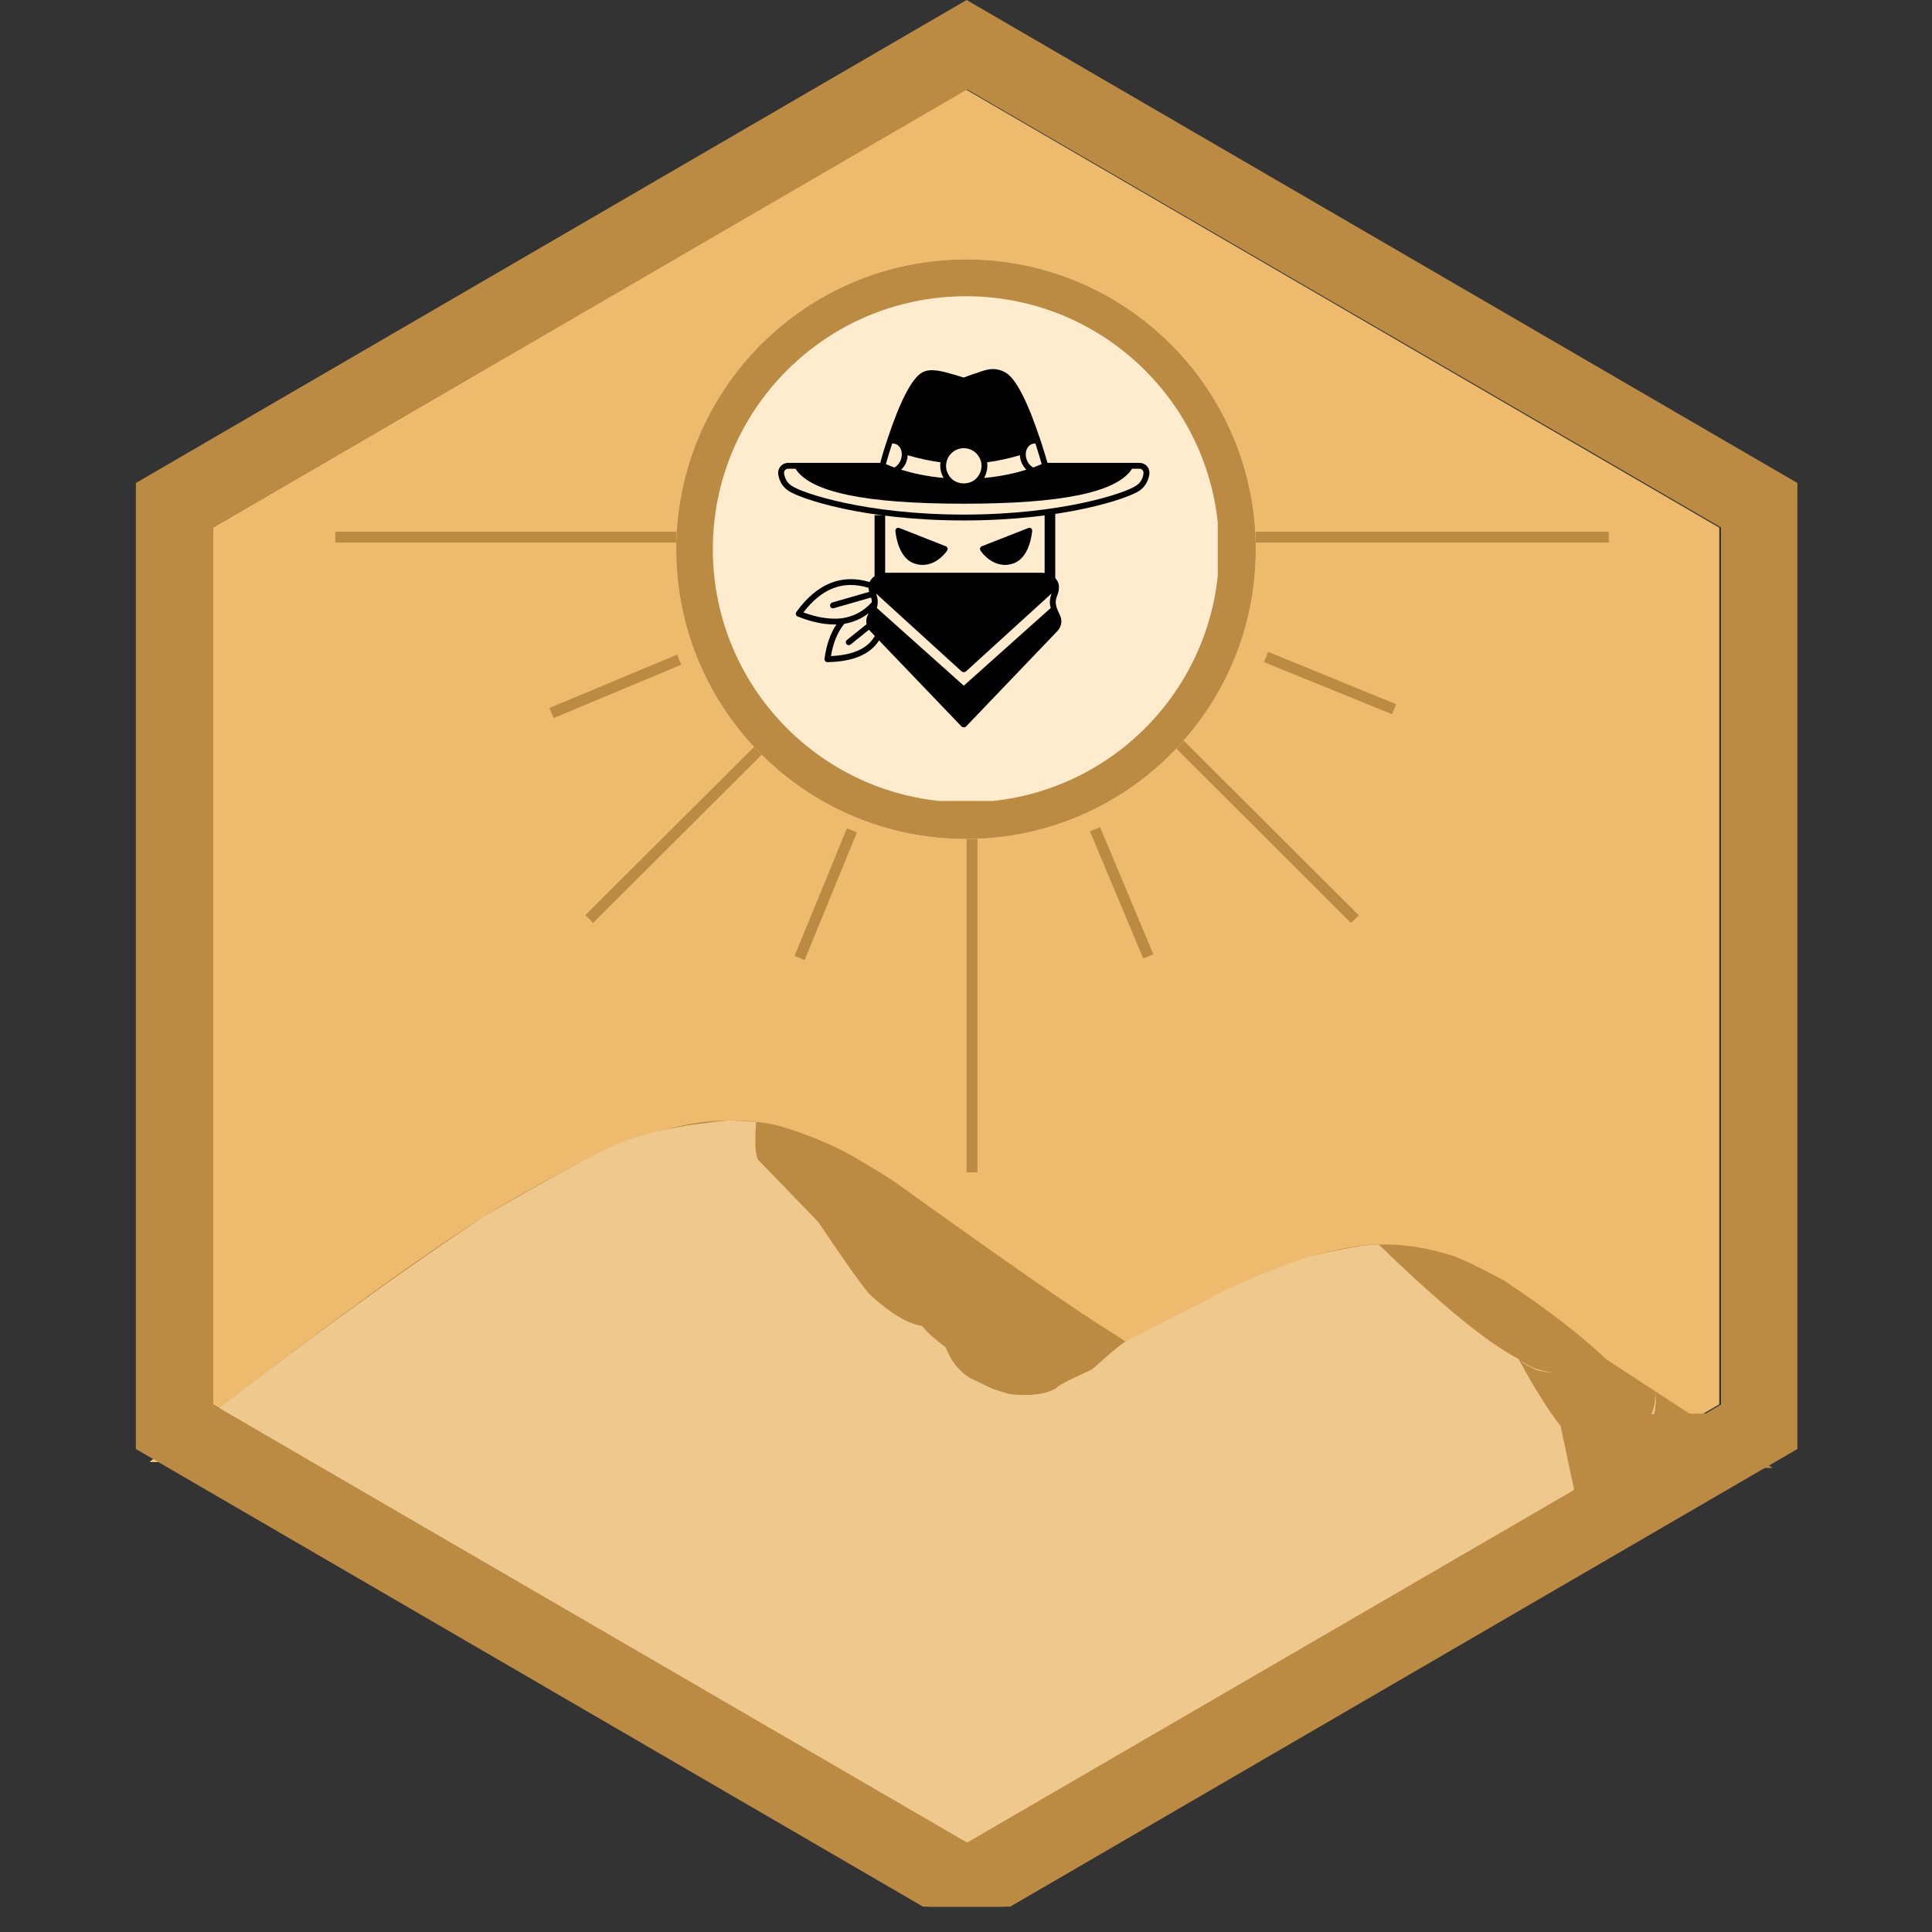 <svg xmlns="http://www.w3.org/2000/svg" xmlns:xlink="http://www.w3.org/1999/xlink" width="50" zoomAndPan="magnify" viewBox="0 0 37.5 37.5" height="50" preserveAspectRatio="xMidYMid meet" version="1.0"><rect x="0" y="0" width="37.5" height="37.5" fill="#333333" stroke="none"/><defs><clipPath id="82f23ac700"><path d="M 4.129 1.738 L 33.371 1.738 L 33.371 35.762 L 4.129 35.762 Z M 4.129 1.738 " clip-rule="nonzero"/></clipPath><clipPath id="3e2c0b2751"><path d="M 18.75 1.738 L 33.371 10.242 L 33.371 27.258 L 18.75 35.762 L 4.129 27.258 L 4.129 10.242 L 18.75 1.738 " clip-rule="nonzero"/></clipPath><clipPath id="8e392f5232"><path d="M 2.906 21.742 L 26 21.742 L 26 28.492 L 2.906 28.492 Z M 2.906 21.742 " clip-rule="nonzero"/></clipPath><clipPath id="07b45b1a1a"><path d="M 16 24 L 34.406 24 L 34.406 28.492 L 16 28.492 Z M 16 24 " clip-rule="nonzero"/></clipPath><clipPath id="a230ef7088"><path d="M 2.906 21.742 L 26 21.742 L 26 28.492 L 2.906 28.492 Z M 2.906 21.742 " clip-rule="nonzero"/></clipPath><clipPath id="297531f547"><path d="M 16 24 L 32 24 L 32 28.492 L 16 28.492 Z M 16 24 " clip-rule="nonzero"/></clipPath><clipPath id="0f5777948d"><path d="M 31 27 L 33 27 L 33 28.492 L 31 28.492 Z M 31 27 " clip-rule="nonzero"/></clipPath><clipPath id="a55333a5b9"><path d="M 4.129 27.656 L 33.484 27.656 L 33.484 37.008 L 4.129 37.008 Z M 4.129 27.656 " clip-rule="nonzero"/></clipPath><clipPath id="122c4c37e6"><path d="M 18.75 37.5 L 33.371 27.656 L 4.129 27.656 L 18.75 37.5 " clip-rule="nonzero"/></clipPath><clipPath id="0f57fad0b8"><path d="M 2.637 0 L 34.887 0 L 34.887 37.008 L 2.637 37.008 Z M 2.637 0 " clip-rule="nonzero"/></clipPath><clipPath id="ca612f02bd"><path d="M 18.762 0 L 34.887 9.375 L 34.887 28.125 L 18.762 37.5 L 2.637 28.125 L 2.637 9.375 L 18.762 0 " clip-rule="nonzero"/></clipPath><clipPath id="e57e8160b2"><path d="M 16 7.758 L 22 7.758 L 22 14 L 16 14 Z M 16 7.758 " clip-rule="nonzero"/></clipPath><clipPath id="209c855f7c"><path d="M 22 10 L 31.242 10 L 31.242 11 L 22 11 Z M 22 10 " clip-rule="nonzero"/></clipPath><clipPath id="eb3f0bbb6f"><path d="M 6.492 10 L 16 10 L 16 11 L 6.492 11 Z M 6.492 10 " clip-rule="nonzero"/></clipPath><clipPath id="75677a346f"><path d="M 18 13 L 19 13 L 19 22.758 L 18 22.758 Z M 18 13 " clip-rule="nonzero"/></clipPath><clipPath id="f66a35fb3e"><path d="M 30 27 L 35 27 L 35 29 L 30 29 Z M 30 27 " clip-rule="nonzero"/></clipPath><clipPath id="5899df3ec5"><path d="M 30.242 27.469 L 33.91 26.691 L 34.223 28.16 L 30.555 28.938 Z M 30.242 27.469 " clip-rule="nonzero"/></clipPath><clipPath id="38ae69bb57"><path d="M 30.242 27.469 L 33.91 26.691 L 34.223 28.16 L 30.555 28.938 Z M 30.242 27.469 " clip-rule="nonzero"/></clipPath><clipPath id="621249a289"><path d="M 13.125 5.035 L 24.375 5.035 L 24.375 16.285 L 13.125 16.285 Z M 13.125 5.035 " clip-rule="nonzero"/></clipPath><clipPath id="38b6a16404"><path d="M 18.75 5.035 C 15.645 5.035 13.125 7.555 13.125 10.66 C 13.125 13.77 15.645 16.285 18.75 16.285 C 21.855 16.285 24.375 13.77 24.375 10.66 C 24.375 7.555 21.855 5.035 18.75 5.035 " clip-rule="nonzero"/></clipPath><clipPath id="17ca104689"><path d="M 13.836 5.75 L 23.789 5.75 L 23.789 15.699 L 13.836 15.699 Z M 13.836 5.75 " clip-rule="nonzero"/></clipPath><clipPath id="b03b8d5da7"><path d="M 18.75 5.75 C 16.035 5.75 13.836 7.949 13.836 10.66 C 13.836 13.375 16.035 15.574 18.75 15.574 C 21.465 15.574 23.664 13.375 23.664 10.66 C 23.664 7.949 21.465 5.75 18.75 5.75 " clip-rule="nonzero"/></clipPath><clipPath id="23053a70a2"><path d="M 15.098 7.109 L 22.316 7.109 L 22.316 11 L 15.098 11 Z M 15.098 7.109 " clip-rule="nonzero"/></clipPath><clipPath id="0b9974d94c"><path d="M 15.098 11 L 21 11 L 21 14.121 L 15.098 14.121 Z M 15.098 11 " clip-rule="nonzero"/></clipPath></defs><g clip-path="url(#82f23ac700)"><g clip-path="url(#3e2c0b2751)"><path fill="#edba6e" d="M 4.129 1.738 L 33.371 1.738 L 33.371 35.762 L 4.129 35.762 Z M 4.129 1.738 " fill-opacity="1" fill-rule="nonzero"/></g></g><g clip-path="url(#8e392f5232)"><path fill="#bb8b44" d="M 14.145 21.746 L 13.801 21.762 C 13.332 21.805 12.812 21.93 12.246 22.141 C 11.855 22.246 11.062 22.641 9.871 23.324 C 8.559 24.082 6.234 25.766 2.906 28.375 L 10.809 28.492 L 25.797 28.492 C 23.984 27.391 22.594 26.523 21.621 25.891 C 20.965 25.492 19.559 24.516 17.395 22.961 C 17.148 22.797 16.906 22.648 16.668 22.512 C 16.285 22.277 15.812 22.07 15.25 21.891 C 14.977 21.801 14.605 21.75 14.145 21.746 Z M 14.145 21.746 " fill-opacity="1" fill-rule="nonzero"/></g><g clip-path="url(#07b45b1a1a)"><path fill="#bb8b44" d="M 26.867 24.156 L 26.816 24.156 C 26.312 24.145 25.598 24.309 24.68 24.656 C 24.27 24.824 23.785 25.051 23.219 25.324 C 21.629 26.172 20.652 26.68 20.293 26.848 C 19.805 27.07 19.422 27.223 19.145 27.309 C 18.316 27.586 17.41 27.676 16.43 27.578 L 24.086 28.492 L 34.406 28.492 L 31.176 26.383 C 30.688 25.918 30.023 25.406 29.188 24.852 C 28.66 24.57 28.316 24.406 28.148 24.359 C 27.688 24.219 27.262 24.152 26.867 24.156 Z M 26.867 24.156 " fill-opacity="1" fill-rule="nonzero"/></g><g clip-path="url(#a230ef7088)"><path fill="#efc88d" d="M 14.172 21.746 L 14.145 21.746 C 13.184 21.84 12.469 21.992 11.988 22.207 C 11.562 22.383 10.699 22.852 9.395 23.609 C 7.5 24.871 5.336 26.457 2.906 28.375 L 10.809 28.492 L 25.797 28.492 C 24.184 27.512 22.867 26.691 21.852 26.039 L 21.188 26.586 L 20.484 26.957 C 20.406 27 20.324 27.027 20.238 27.047 C 20 27.09 19.777 27.09 19.562 27.051 L 19.273 26.961 L 18.812 26.738 C 18.605 26.602 18.453 26.41 18.359 26.156 C 18.133 25.984 17.977 25.844 17.895 25.734 C 17.633 25.703 17.293 25.5 16.879 25.125 C 16.68 24.887 16.352 24.418 15.883 23.719 L 14.727 22.523 C 14.66 22.457 14.645 22.207 14.676 21.777 Z M 14.172 21.746 " fill-opacity="1" fill-rule="nonzero"/></g><path fill="#efc88d" d="M 29.52 26.41 L 29.574 26.457 L 29.633 26.496 L 29.695 26.531 L 29.758 26.562 L 29.824 26.59 L 29.891 26.609 L 29.961 26.621 L 30.035 26.633 L 30.113 26.637 L 30.113 26.629 L 30.07 26.629 C 30.039 26.625 30.008 26.621 29.98 26.613 C 29.922 26.602 29.863 26.586 29.805 26.566 C 29.777 26.555 29.75 26.543 29.723 26.531 L 29.684 26.512 C 29.633 26.48 29.578 26.449 29.52 26.41 " fill-opacity="1" fill-rule="nonzero"/><g clip-path="url(#297531f547)"><path fill="#efc88d" d="M 26.762 24.156 L 26.586 24.164 C 26.305 24.191 25.93 24.266 25.457 24.383 C 25.09 24.484 24.598 24.676 23.973 24.953 C 23.836 25.008 23.129 25.367 21.855 26.035 C 21.762 26.086 21.543 26.266 21.203 26.578 C 20.727 26.793 20.492 26.914 20.504 26.949 C 20.398 27 20.336 27.023 20.312 27.027 C 20.18 27.07 19.996 27.086 19.754 27.074 C 19.062 27.352 18.566 27.504 18.258 27.535 C 17.574 27.629 16.98 27.645 16.473 27.582 L 24.086 28.492 L 31.711 28.492 L 31.523 28.355 C 30.84 28.09 30.48 27.93 30.445 27.883 C 30.117 27.477 29.797 26.977 29.477 26.379 C 28.863 26.059 27.957 25.316 26.762 24.156 Z M 26.762 24.156 " fill-opacity="1" fill-rule="nonzero"/></g><path fill="#efc88d" d="M 16.434 27.578 L 16.438 27.578 C 16.441 27.578 16.445 27.578 16.453 27.582 L 16.434 27.578 " fill-opacity="1" fill-rule="nonzero"/><g clip-path="url(#0f5777948d)"><path fill="#efc88d" d="M 32.129 27.008 L 32.129 27.043 C 32.133 27.164 32.117 27.281 32.078 27.395 C 32.043 27.484 32.012 27.547 31.988 27.586 C 31.957 27.637 31.926 27.684 31.887 27.727 C 31.734 27.906 31.539 28.02 31.305 28.07 L 31.496 28.02 L 31.664 27.953 L 31.809 27.871 L 31.926 27.77 L 32.02 27.652 L 32.086 27.516 L 32.125 27.363 L 32.141 27.195 L 32.129 27.008 " fill-opacity="1" fill-rule="nonzero"/></g><g clip-path="url(#a55333a5b9)"><g clip-path="url(#122c4c37e6)"><path fill="#efc88d" d="M 4.129 27.656 L 33.309 27.656 L 33.309 37.5 L 4.129 37.5 Z M 4.129 27.656 " fill-opacity="1" fill-rule="nonzero"/></g></g><g clip-path="url(#0f57fad0b8)"><g clip-path="url(#ca612f02bd)"><path stroke-linecap="butt" transform="matrix(0.751, 0, 0, 0.75, 2.637, 0)" fill="none" stroke-linejoin="miter" d="M 21.484 0 L 42.969 12.5 L 42.969 37.5 L 21.484 50 L -0 37.5 L -0 12.5 L 21.484 0 " stroke="#bb8b44" stroke-width="4" stroke-opacity="1" stroke-miterlimit="4"/></g></g><g clip-path="url(#e57e8160b2)"><path fill="#bb8b44" d="M 18.867 13.09 C 20.34 13.09 21.539 11.895 21.539 10.426 C 21.539 8.953 20.34 7.758 18.867 7.758 C 17.395 7.758 16.195 8.953 16.195 10.422 C 16.195 11.891 17.395 13.09 18.867 13.09 Z M 18.867 7.969 C 20.223 7.969 21.328 9.066 21.328 10.422 C 21.328 11.777 20.223 12.875 18.867 12.875 C 17.512 12.875 16.406 11.777 16.406 10.422 C 16.406 9.066 17.512 7.969 18.867 7.969 Z M 18.867 7.969 " fill-opacity="1" fill-rule="nonzero"/></g><g clip-path="url(#209c855f7c)"><path fill="#bb8b44" d="M 22.293 10.32 L 31.227 10.32 L 31.227 10.531 L 22.293 10.531 Z M 22.293 10.32 " fill-opacity="1" fill-rule="nonzero"/></g><g clip-path="url(#eb3f0bbb6f)"><path fill="#bb8b44" d="M 6.508 10.32 L 15.441 10.32 L 15.441 10.531 L 6.508 10.531 Z M 6.508 10.32 " fill-opacity="1" fill-rule="nonzero"/></g><g clip-path="url(#75677a346f)"><path fill="#bb8b44" d="M 18.762 13.84 L 18.973 13.84 L 18.973 22.754 L 18.762 22.754 Z M 18.762 13.84 " fill-opacity="1" fill-rule="nonzero"/></g><path fill="#bb8b44" d="M 21.211 12.914 L 21.363 12.766 L 26.375 17.766 L 26.223 17.914 Z M 21.211 12.914 " fill-opacity="1" fill-rule="nonzero"/><path fill="#bb8b44" d="M 11.363 17.762 L 16.371 12.766 L 16.523 12.914 L 11.512 17.914 Z M 11.363 17.762 " fill-opacity="1" fill-rule="nonzero"/><path fill="#bb8b44" d="M 21.156 16.137 L 21.352 16.055 L 22.387 18.523 L 22.191 18.605 Z M 21.156 16.137 " fill-opacity="1" fill-rule="nonzero"/><path fill="#bb8b44" d="M 20.094 13.613 L 20.289 13.531 L 21 15.219 L 20.805 15.301 Z M 20.094 13.613 " fill-opacity="1" fill-rule="nonzero"/><path fill="#bb8b44" d="M 24.535 12.852 L 24.613 12.652 L 27.098 13.668 L 27.02 13.863 Z M 24.535 12.852 " fill-opacity="1" fill-rule="nonzero"/><path fill="#bb8b44" d="M 21.996 11.816 L 22.078 11.621 L 23.77 12.309 L 23.691 12.508 Z M 21.996 11.816 " fill-opacity="1" fill-rule="nonzero"/><path fill="#bb8b44" d="M 15.422 18.555 L 16.438 16.078 L 16.633 16.156 L 15.617 18.637 Z M 15.422 18.555 " fill-opacity="1" fill-rule="nonzero"/><path fill="#bb8b44" d="M 16.781 15.234 L 17.477 13.543 L 17.672 13.625 L 16.977 15.316 Z M 16.781 15.234 " fill-opacity="1" fill-rule="nonzero"/><path fill="#bb8b44" d="M 10.664 13.742 L 13.141 12.707 L 13.223 12.902 L 10.746 13.938 Z M 10.664 13.742 " fill-opacity="1" fill-rule="nonzero"/><path fill="#bb8b44" d="M 13.98 12.355 L 15.668 11.648 L 15.75 11.844 L 14.062 12.551 Z M 13.98 12.355 " fill-opacity="1" fill-rule="nonzero"/><g clip-path="url(#f66a35fb3e)"><g clip-path="url(#5899df3ec5)"><g clip-path="url(#38ae69bb57)"><path fill="#bb8b44" d="M 30.559 28.938 L 30.246 27.469 L 34.062 27.426 Z M 30.559 28.938 " fill-opacity="1" fill-rule="nonzero"/></g></g></g><g clip-path="url(#621249a289)"><g clip-path="url(#38b6a16404)"><path fill="#ffebce" d="M 13.125 5.035 L 24.375 5.035 L 24.375 16.285 L 13.125 16.285 Z M 13.125 5.035 " fill-opacity="1" fill-rule="nonzero"/><path stroke-linecap="butt" transform="matrix(0.75, 0, 0, 0.75, 13.125, 5.037)" fill="none" stroke-linejoin="miter" d="M 7.5 -0.002 C 3.359 -0.002 0 3.357 0 7.498 C 0 11.644 3.359 14.998 7.5 14.998 C 11.641 14.998 15 11.644 15 7.498 C 15 3.357 11.641 -0.002 7.5 -0.002 " stroke="#bb8b44" stroke-width="2" stroke-opacity="1" stroke-miterlimit="4"/></g></g><g clip-path="url(#17ca104689)"><g clip-path="url(#b03b8d5da7)"><path fill="#ffebce" d="M 13.836 5.75 L 23.637 5.75 L 23.637 15.547 L 13.836 15.547 Z M 13.836 5.75 " fill-opacity="1" fill-rule="nonzero"/></g></g><g clip-path="url(#23053a70a2)"><path fill="#000000" d="M 22.266 9.051 C 22.227 9.008 22.172 8.984 22.117 8.984 L 20.332 8.984 C 20.309 8.91 20.262 8.742 20.195 8.543 C 19.945 7.785 19.715 7.344 19.516 7.23 C 19.305 7.113 19.141 7.172 18.953 7.242 C 18.938 7.246 18.926 7.25 18.91 7.254 C 18.855 7.273 18.746 7.312 18.707 7.328 C 18.656 7.312 18.609 7.301 18.566 7.285 C 18.297 7.207 18.066 7.137 17.898 7.23 C 17.699 7.344 17.469 7.785 17.219 8.543 C 17.152 8.742 17.105 8.91 17.086 8.984 L 15.297 8.984 C 15.242 8.984 15.188 9.008 15.152 9.051 C 15.113 9.094 15.098 9.148 15.105 9.203 C 15.125 9.34 15.191 9.453 15.305 9.527 C 15.531 9.68 16.762 10.102 18.707 10.102 C 20.652 10.102 21.883 9.68 22.113 9.527 C 22.223 9.453 22.289 9.34 22.309 9.203 C 22.316 9.148 22.301 9.094 22.266 9.051 Z M 18.379 8.938 C 18.426 8.797 18.555 8.699 18.707 8.699 C 18.859 8.699 18.988 8.797 19.035 8.938 C 19.047 8.973 19.051 9.008 19.051 9.043 C 19.051 9.141 19.008 9.234 18.934 9.301 C 18.871 9.355 18.789 9.383 18.707 9.383 C 18.625 9.383 18.543 9.355 18.48 9.301 C 18.406 9.234 18.363 9.141 18.363 9.043 C 18.363 9.008 18.371 8.973 18.379 8.938 Z M 20.051 9.137 Z M 19.102 9.277 C 19.141 9.207 19.164 9.125 19.164 9.043 C 19.164 9.016 19.164 8.992 19.16 8.973 C 19.371 8.945 19.586 8.898 19.797 8.836 C 19.797 8.875 19.805 8.91 19.816 8.949 C 19.84 9.016 19.875 9.07 19.922 9.117 C 19.719 9.18 19.441 9.246 19.102 9.277 Z M 19.859 8.758 L 19.887 8.762 Z M 17.555 8.758 L 17.527 8.762 Z M 17.598 8.949 C 17.609 8.91 17.617 8.875 17.617 8.836 C 17.828 8.898 18.043 8.945 18.254 8.973 C 18.25 8.992 18.25 9.016 18.25 9.043 C 18.25 9.125 18.273 9.207 18.316 9.277 C 17.973 9.246 17.695 9.18 17.492 9.117 C 17.539 9.07 17.578 9.016 17.598 8.949 Z M 17.363 9.137 Z M 20.219 9.008 C 20.184 9.023 20.129 9.047 20.055 9.074 C 19.996 9.043 19.949 8.984 19.926 8.914 C 19.91 8.863 19.906 8.816 19.914 8.77 C 19.93 8.691 19.977 8.637 20.035 8.617 C 20.055 8.609 20.074 8.609 20.098 8.609 C 20.156 8.789 20.199 8.938 20.219 9.008 Z M 17.316 8.609 C 17.34 8.609 17.359 8.609 17.379 8.617 C 17.441 8.637 17.484 8.691 17.5 8.77 C 17.508 8.816 17.504 8.863 17.488 8.914 C 17.465 8.984 17.418 9.043 17.359 9.074 C 17.285 9.047 17.23 9.023 17.195 9.008 C 17.215 8.938 17.258 8.789 17.316 8.609 Z M 22.195 9.188 C 22.184 9.293 22.133 9.375 22.047 9.43 C 21.836 9.574 20.602 9.988 18.707 9.988 C 16.812 9.988 15.578 9.574 15.367 9.43 C 15.281 9.375 15.234 9.293 15.219 9.188 C 15.215 9.164 15.223 9.145 15.238 9.125 C 15.254 9.109 15.273 9.098 15.297 9.098 L 15.441 9.098 C 15.73 9.555 16.801 9.777 18.707 9.777 C 20.613 9.777 21.684 9.555 21.973 9.098 L 22.117 9.098 C 22.141 9.098 22.164 9.109 22.176 9.125 C 22.191 9.145 22.199 9.164 22.195 9.188 Z M 22.195 9.188 " fill-opacity="1" fill-rule="nonzero"/></g><path fill="#000000" d="M 17.789 10.949 C 17.828 10.961 17.867 10.965 17.906 10.965 C 18.199 10.965 18.375 10.699 18.383 10.688 C 18.395 10.672 18.395 10.656 18.391 10.637 C 18.387 10.621 18.371 10.609 18.355 10.602 L 17.461 10.25 C 17.441 10.242 17.422 10.242 17.402 10.254 C 17.387 10.266 17.379 10.285 17.379 10.305 C 17.383 10.328 17.422 10.867 17.789 10.949 Z M 17.789 10.949 " fill-opacity="1" fill-rule="nonzero"/><path fill="#000000" d="M 19.512 10.965 C 19.547 10.965 19.586 10.961 19.625 10.949 C 19.992 10.867 20.031 10.328 20.035 10.305 C 20.035 10.285 20.027 10.266 20.012 10.254 C 19.996 10.242 19.973 10.242 19.957 10.25 L 19.059 10.602 C 19.043 10.609 19.031 10.621 19.023 10.637 C 19.02 10.656 19.023 10.672 19.031 10.688 C 19.039 10.699 19.215 10.965 19.512 10.965 Z M 19.512 10.965 " fill-opacity="1" fill-rule="nonzero"/><g clip-path="url(#0b9974d94c)"><path fill="#000000" d="M 20.512 11.801 C 20.5 11.766 20.496 11.734 20.492 11.707 C 20.488 11.645 20.504 11.602 20.523 11.555 C 20.543 11.5 20.562 11.441 20.551 11.359 C 20.531 11.203 20.363 11.117 20.219 11.117 L 17.199 11.117 C 17.07 11.117 16.93 11.18 16.879 11.297 C 16.328 11.133 15.852 11.332 15.457 11.879 C 15.445 11.895 15.445 11.914 15.449 11.93 C 15.453 11.945 15.465 11.961 15.48 11.965 C 15.742 12.07 15.98 12.121 16.195 12.121 C 16.207 12.121 16.223 12.121 16.234 12.121 C 16.117 12.297 16.039 12.52 16.004 12.785 C 16 12.805 16.008 12.82 16.016 12.832 C 16.027 12.844 16.043 12.852 16.059 12.852 C 16.062 12.852 16.062 12.852 16.062 12.852 C 16.559 12.844 16.895 12.699 17.062 12.43 L 18.664 14.102 C 18.676 14.113 18.691 14.117 18.707 14.117 C 18.723 14.117 18.738 14.113 18.75 14.102 L 20.523 12.25 C 20.605 12.164 20.625 12.039 20.57 11.934 C 20.547 11.883 20.527 11.84 20.512 11.801 Z M 20.379 11.719 C 20.379 11.742 20.387 11.77 20.395 11.801 L 18.707 13.309 L 17.02 11.801 C 17.027 11.77 17.035 11.742 17.035 11.719 C 17.043 11.633 17.023 11.574 17.004 11.52 L 18.668 13.035 C 18.68 13.043 18.695 13.047 18.707 13.047 C 18.723 13.047 18.734 13.043 18.746 13.035 L 20.41 11.52 C 20.395 11.574 20.371 11.633 20.379 11.719 Z M 15.594 11.887 C 15.953 11.418 16.367 11.258 16.859 11.41 C 16.859 11.438 16.863 11.461 16.871 11.488 L 16.152 11.695 C 16.121 11.707 16.105 11.738 16.113 11.766 C 16.121 11.793 16.145 11.809 16.168 11.809 C 16.172 11.809 16.18 11.809 16.184 11.805 L 16.906 11.598 C 16.918 11.625 16.922 11.652 16.922 11.688 C 16.762 11.867 16.57 11.965 16.348 12 C 16.129 12.027 15.879 11.992 15.594 11.887 Z M 16.129 12.734 C 16.172 12.477 16.258 12.266 16.387 12.109 C 16.559 12.078 16.719 12.012 16.859 11.902 C 16.852 11.914 16.848 11.922 16.844 11.934 C 16.816 11.988 16.809 12.055 16.82 12.117 L 16.438 12.422 C 16.414 12.441 16.41 12.477 16.43 12.5 C 16.441 12.516 16.457 12.523 16.473 12.523 C 16.484 12.523 16.5 12.52 16.508 12.512 L 16.867 12.223 C 16.875 12.234 16.883 12.242 16.891 12.25 L 16.98 12.344 C 16.844 12.586 16.562 12.715 16.129 12.734 Z M 16.129 12.734 " fill-opacity="1" fill-rule="nonzero"/></g><path stroke-linecap="butt" transform="matrix(0, 0.212, -0.206, 0, 20.481, 9.959)" fill="none" stroke-linejoin="miter" d="M 0.009 0.494 L 6.81 0.494 " stroke="#000000" stroke-width="1" stroke-opacity="1" stroke-miterlimit="4"/><path stroke-linecap="butt" transform="matrix(0, 0.212, -0.206, 0, 17.18, 9.999)" fill="none" stroke-linejoin="miter" d="M 0.007 0.495 L 6.807 0.495 " stroke="#000000" stroke-width="1" stroke-opacity="1" stroke-miterlimit="4"/></svg>